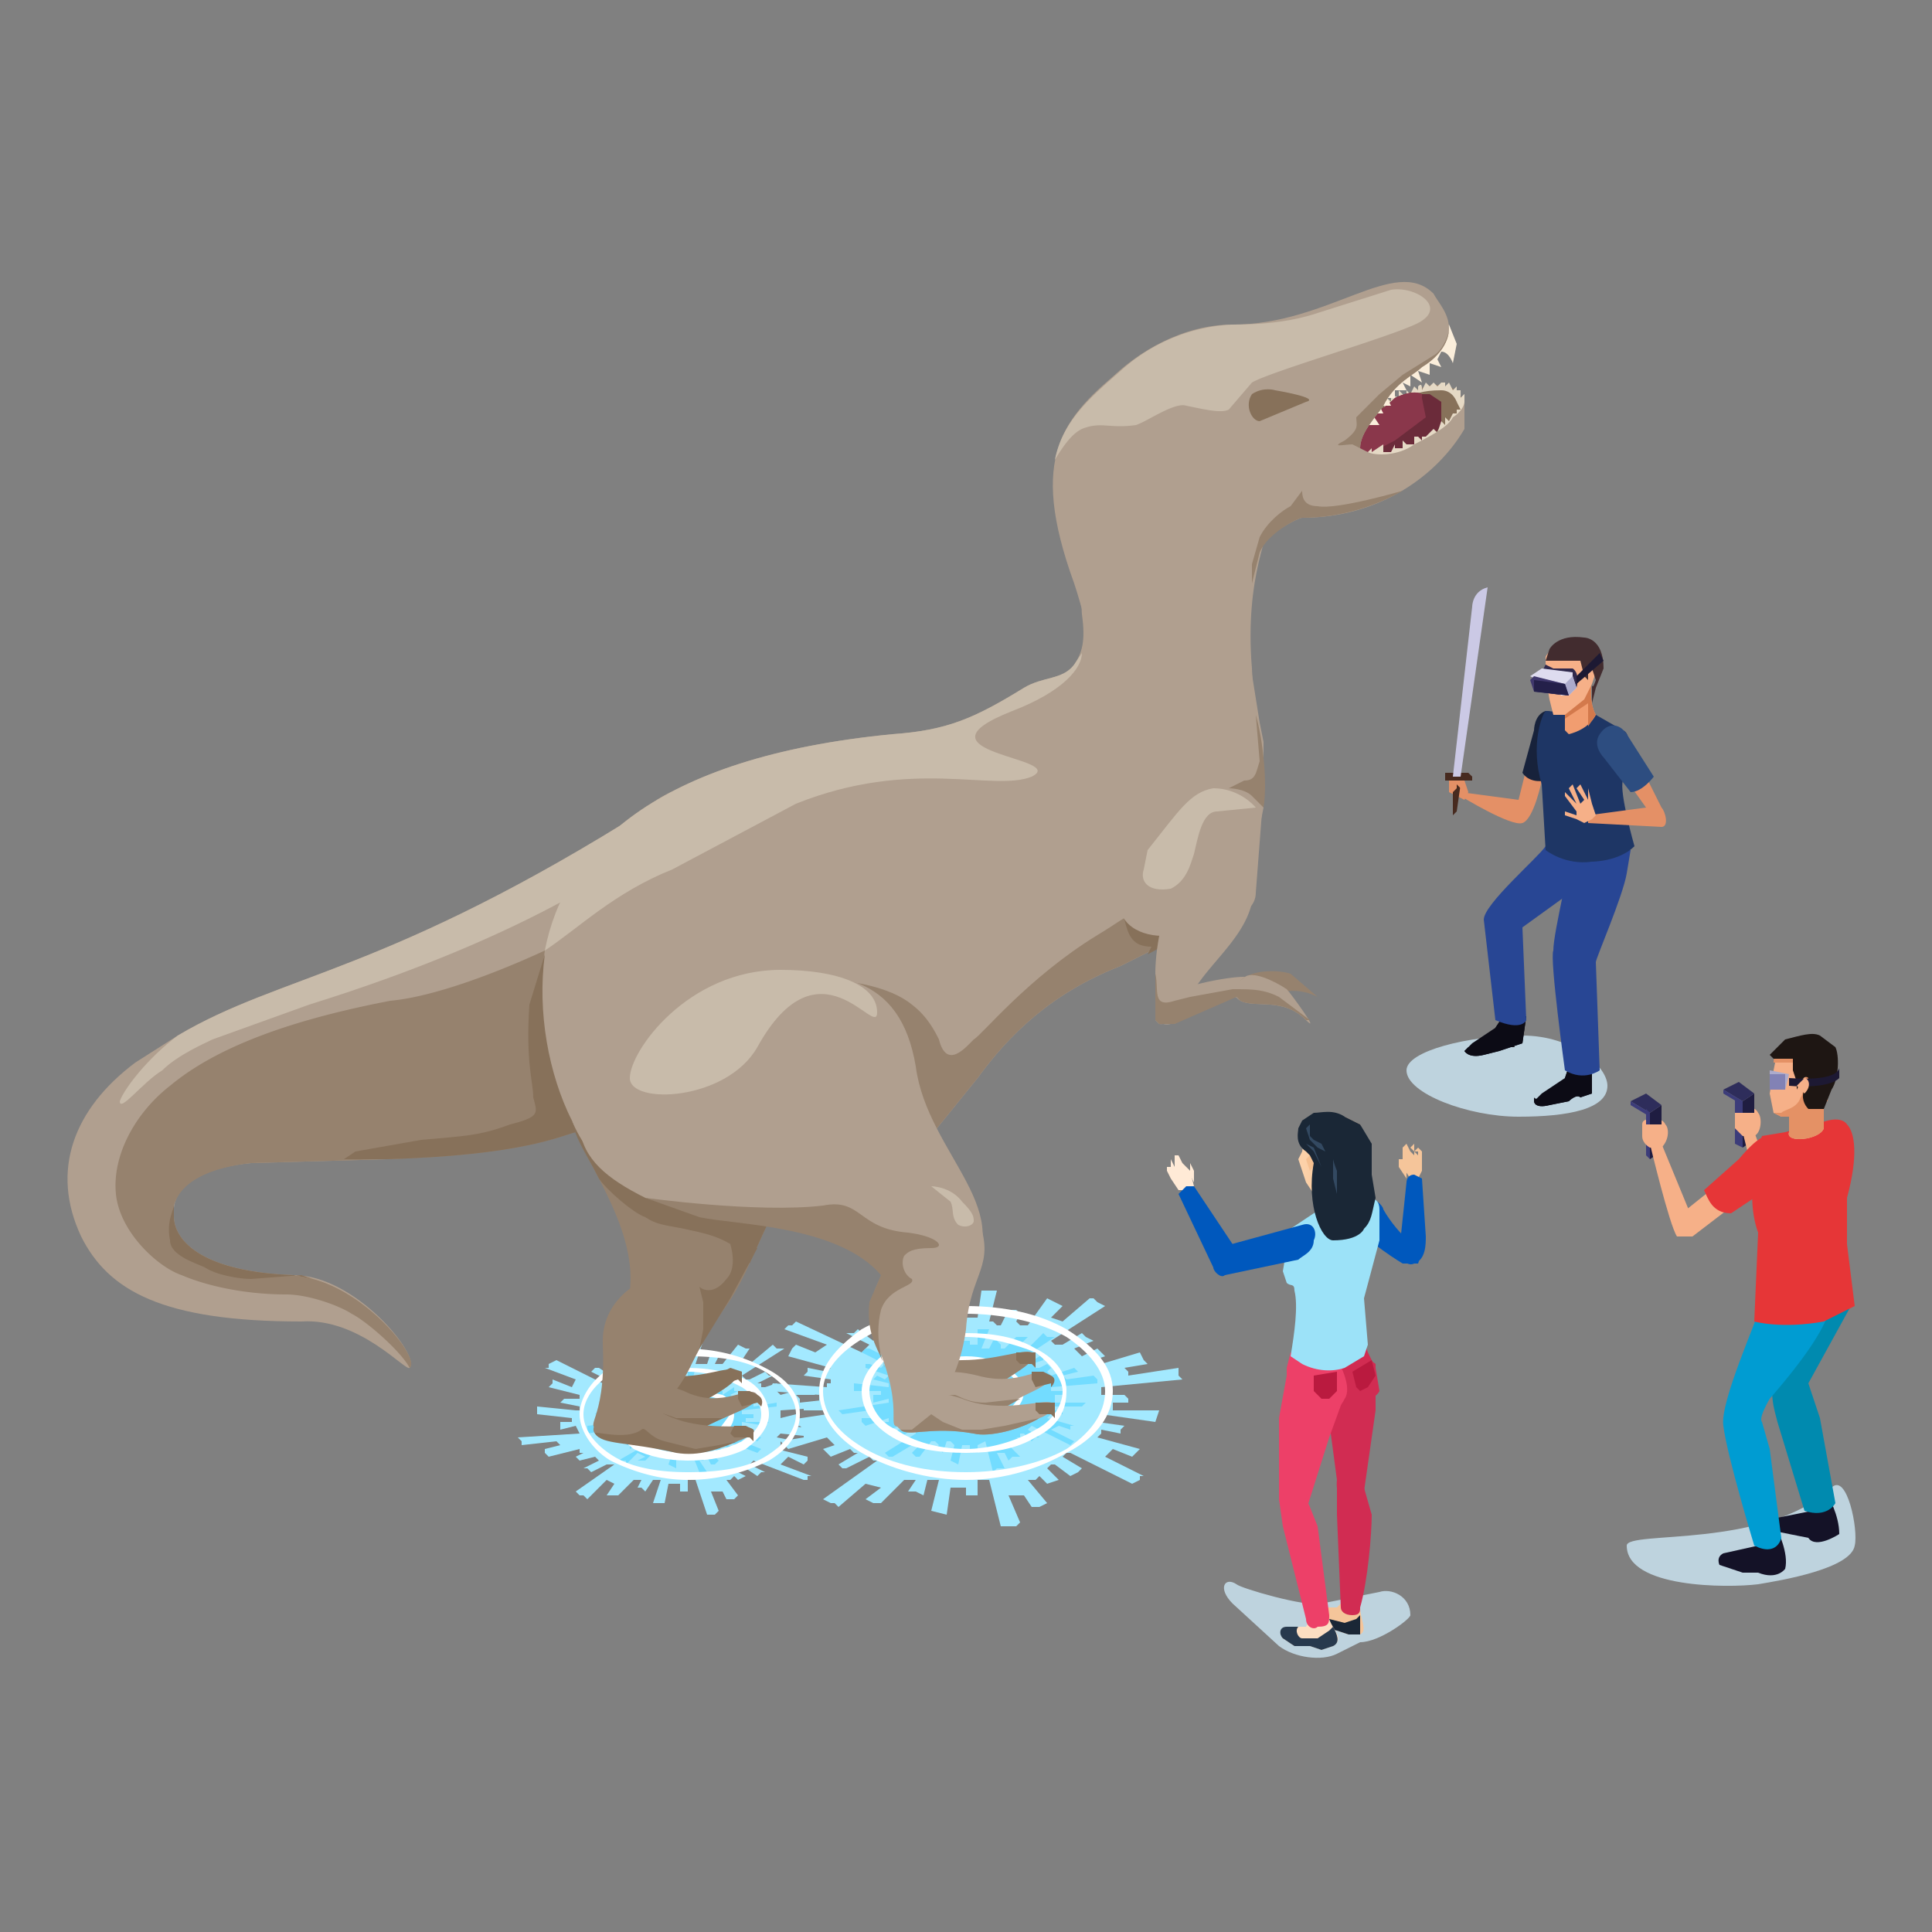 <svg version="1.1" id="Layer_1" xmlns="http://www.w3.org/2000/svg" x="0" y="0" viewBox="0 0 500 500" xml:space="preserve"><rect x="0" y="0" width="500" height="500" fill="#808080" stroke="none"/><style>.st0{fill:#bed3de}.st1{fill:#a3e9ff}.st2{fill:#73dcff}.st3{fill:#fff}.st4{fill:#87715a}.st5{fill:#96826e}.st6{fill:#e5d9c5}.st10{fill:#b09f8f}.st11{fill:#c8bbaa}.st12{fill:#f5c59a}.st13{fill:#0058bd}.st14{fill:#1a2736}.st15{fill:#d12c52}.st18{fill:#ed4068}.st20{fill:#ba1a3f}.st21{fill:#ffead6}.st26{fill:#334961}.st27{fill:#e49066}.st29{fill:#1f181a}.st30{fill:#0c0b15}.st31{fill:#284694}.st35{fill:#f6b088}.st38{fill:#30294c}.st39{fill:#dedcef}.st40{fill:#acabcc}.st43{fill:#1d1933}.st44{fill:#472a1f}.st46{fill:#1f1d41}.st47{fill:#3c3c7a}.st48{fill:#2e2d5b}.st49{fill:#141227}.st52{fill:#e63637}.st53{fill:#e49165}</style><path class="st0" d="M416 281c0 6-10 8-23 8s-29-6-29-12c0-5 16-9 30-9 13 0 22 8 22 13zM421 400c0 11 26 11 34 10 6-1 24-4 25-10 1-4-2-19-6-15-17 16-53 11-53 15z"/><g id="dinosaur"><path class="st1" d="M292 355l-1-1 6-1-1-1-1-2-10 3-1-1h-1l3-1-2-2-4 2-1-1-1-1 5-2-2-1-1-1-5 3h-2l-1-1 14-9-2-1-1-1h-1l-7 6-3-1 3-3-2-1-2-1-5 7h-2l-1-1 1-2-1-1h-2l-2 4h-1l-1-1h-1l2-8h-4l-1 7h-3v-2h-4l1 3h-4l-3-11h-5l3 7-2 1h-1l-3-4-2 1h-2l5 6-1 1h-2l-1-1-3 1 3 3h-2l-1 1-4-3-1 1h-2l6 3-1 1-1 1-17-8-1 1h-1l-1 1 11 4-3 2-5-2-1 1-1 2 11 3-1 1-5-1v1l-1 1 7 1v1h-1v1l-14-1-1 2 13 1v2h-4v2h6v1l-20 3v2h1l12-2 1 1v2l-6 1 1 1 1 1 10-3 1 1 1 1-3 1 2 2 5-2 1 1h1l-5 3 1 1h1l6-3 1 1h1l-14 10 2 1h1l1 1 7-6 4 1-4 3 2 1h2l6-6h3l-2 3h2l2 1 1-4h3l-2 8 4 1 1-7h4v2h3v-4h3l3 12h4l1-1-3-7h4l2 3h2l2-1-5-6h2l1-1 2 2 3-1-3-3 1-1h1l4 3 2-1 1-1-5-3 1-1h1l16 8 2-1v-1h1l-10-5 2-2 5 2 1-1 1-1-11-3 1-1v-1l5 1v-1l1-1-7-1h1v-1-1l14 2 1-3h-12v-2h4v-1l-1-1h-6v-2l21-2-1-1v-2l-13 2v-1z"/><path class="st2" d="M276 357l-1-1 4-1-1-1-6 2-1-1 1-1-1-1-2 1h-1l-1-1 3-1v-1h-1l-3 2-1-1h-1l9-6h-2l-1-1-4 4-2-1 2-2h-3l-3 3h-1v-1l-1-1h-1l-1 2h-1-1l2-5h-3v4h-2v-1h-2v2h-2l-2-7h-3l2 5h-2l-2-2h-1l-1 1 3 3h-1l-1 1-1-1-2 1 2 1-1 1-3-2h-1v1l3 2h-1v1l-10-5h-1l-1 1 6 3-1 1-3-1h-1v1l6 2-1 1-2-1-1 1 4 1v1l-9-1v2h7v1h-2v2l4-1v1l-13 2 1 1 7-1 1 1v1h-3v1l1 1 6-2v1h1-2l1 2 3-1h1l-3 2h1l1 1 3-2h1v1l-8 5 1 1h1l5-3h2l-2 2 1 1h1l3-4h1l1 1-1 1h1l1 1 1-3h1l1 1-1 4 2 1 1-5h2v2h2v-2l2-1 2 8 1-1h2l-2-4h2l1 2 1-1h2l-3-3 1-1 1 1 2-1-2-1h1v-1h1l2 2 1-1h1l-3-2 1-1 10 5 1-1-6-3 2-1 3 1v-1h1l-7-2 1-1h3v-1h-3v-1h8l1-1h-8v-2h3v-1h-4v-1l12-1v-1l-1-1-7 1z"/><path class="st1" d="M207 362l-1-1h5l-1-1-1-1-7 2-1-1 1-1-1-1-3 1h-1v-1h-1l4-2h-1l-1-1-4 2h-1l-1-1 11-7h-2l-1-1-6 5-2-1 2-3h-1l-2-1-4 5h-1-1l1-2h-1l-1-1-1 3h-2-1l2-6h-3l-1 5h-2v-2h-2-1v3h-2l-3-9h-2l-1 1 2 5h-2l-2-2h-3l3 5h-1l-1 1-1-1h-2l2 2-1 1h-1l-3-2h-1l-1 1 4 2v1h-1l-12-6-2 1v1h-1l8 3-1 2-5-2v1l-1 1 8 2v1h-4l-1 1 5 1v1h-1l-10-1v2l9 1v1h-3v2l4-1 1 2-16 1 1 1v1l9-1 1 1-4 1v1l1 1 8-2v1h1l-2 1 1 1 4-1 1 1-4 2h1l1 1 4-2h2l-10 7 1 1h1l1 1 5-5 2 1-2 3h3l4-4h2l-1 2h1l1 1 2-3h2l-2 6h3l1-5h3v2h2v-3h2l3 9h2l1-1-2-5h3l1 2h2l1-1-3-4h1l1-1 1 1 2-1-2-1v-1h2l3 2 1-1h1l-4-2 1-1 13 5h1v-1h1l-8-3 2-2 4 2 1-1v-1l-8-2 1-1v-1l3 1 1-1-5-1 1-1 10 1 1-2-9-1v-1h3l-1-1v-1l-4 1v-2l15-1-1-1v-1l-9 1v-1z"/><path class="st2" d="M195 364v-1h2v-2l-5 2v-1h-1 1l-1-1-1 1-1-1 2-1h-1v-1l-3 2v-1h-1l6-4v-1h-1l-3 3-2-1 2-1h-1l-1-1-2 3h-1-1l1-1h-1l-1-1v2h-1-1l1-4h-2v3h-2v-1h-1v2h-1l-2-5h-2l1 3h-1l-1-1h-2l2 3h-2-1l1 1v1h-1l-2-1h-1l2 2-8-3h-1v1l5 1-1 1-3-1v1h-1l5 2v1l-2-1-1 1h3v1h-6l-1 1h6v1h-2v1h3l-9 1v2l6-1v1h-2v1l5-1 1 1h-1v1l2-1 1 1-2 1h1v1l3-2 1 1-7 4h2v1l3-3 2 1-2 1h2l2-2h2l-1 1h2v-1h2l-1 3 2 1v-4l1 1v1h1l1-1v-1h1l2 5h2l-2-3h1l1-1 1 2h1l1-1-2-2 1-1 1 1h1l-1-2h1l2 1h1l-3-2h1l8 3 1-1-5-2 1-1 3 1 1-1-5-1v-1l2 1v-1h1l-3-1v-1l6 1 1-1h-6v-1h2v-1h-3v-1l9-1v-1l-6 1z"/><path class="st3" d="M250 383c-10 0-20-3-27-7s-11-10-11-16 4-11 11-16c7-4 17-6 27-6s19 2 26 6c8 5 12 10 12 16s-4 12-12 16c-7 4-16 7-26 7zm0-43c-10 0-19 2-26 6s-11 9-11 14c0 6 4 11 11 15s16 6 26 6c9 0 19-2 26-6 6-4 10-9 10-15 0-5-4-10-10-14-7-4-17-6-26-6z"/><path class="st3" d="M250 376c-7 0-14-1-19-4s-8-7-8-12c0-4 3-8 8-11s12-4 19-4 13 1 18 4c6 3 8 7 8 11 0 5-2 9-8 12-5 3-11 4-18 4zm0-30c-7 0-14 2-18 4-5 3-7 7-7 10s2 8 7 10c4 3 11 5 18 5 6 0 13-2 18-5 4-2 7-6 7-10 0-3-3-7-7-10-5-2-12-4-18-4z"/><path class="st3" d="M250 370c-4 0-8-1-11-3s-5-4-5-7c0-2 2-5 5-6 3-2 7-3 11-3s8 1 10 3c3 1 5 4 5 6 0 3-2 5-5 7-2 2-6 3-10 3zm0-17l-10 2c-3 1-4 3-4 5s1 4 4 6l10 2 10-2c2-2 4-4 4-6s-2-4-4-5l-10-2z"/><g><path class="st3" d="M178 383c-7 0-14-2-20-5-5-3-8-8-8-12s3-9 8-12a43 43 0 0140 0c6 3 9 7 9 12s-3 9-8 12c-6 3-13 5-21 5zm0-32c-7 0-14 1-19 4s-8 7-8 11 3 8 8 11 12 4 19 4c8 0 15-1 20-4s8-7 8-11-3-8-8-11-12-4-20-4z"/><path class="st3" d="M178 378c-5 0-10-1-14-3-4-3-6-6-6-9s2-7 6-9 9-3 14-3 11 1 15 3 6 6 6 9-2 6-6 9c-4 2-9 3-15 3zm0-23c-5 0-9 2-13 4-3 2-5 4-5 7s2 5 5 7c4 2 8 3 13 3 6 0 10-1 14-3 3-2 5-4 5-7s-2-5-5-7c-4-2-8-4-14-4z"/><path class="st3" d="M178 373l-8-2c-2-1-3-3-3-5s1-4 3-5c2-2 5-2 8-2l9 2c2 1 3 3 3 5s-1 4-3 5l-9 2zm0-13l-7 2c-2 1-3 2-3 4s1 3 3 4l7 1 8-1 3-4-3-4-8-2z"/></g><g><path class="st4" d="M348 108l21-8c3-1 6 0 8 1 2 2 2 5 1 7-1 3-4 5-8 8s-16 9-19 6c-4-3-4-14-3-14z"/><path class="st5" d="M348 109l21-8c3-1 6 0 8 2l2 4-2-6c-2-1-5-2-8-1l-21 8v1z"/><path class="st6" d="M360 104v-2l2 1v-2l2 2v-2l1 1 1-2 1 1v-1c1-1 1 0 1 1l1-2 1 1 1-1 1 1 1-1h1v1l1-1 1 2 1-1v1h1v2l1-1v1l-2 1s-1-3-4-3c-5 0-7 1-9 2l-6 3 1-3 1 1z"/><path d="M373 109c0 2-2 4-7 7-5 2-9 4-13 4-1 0-2 0-3-2s-2-5-1-7c1-3 6-2 12-8 2-1 5-2 7-1h2l3 2v5z" fill="#6b2b3a"/><path d="M369 108l-8 6c-4 2-7 4-11 4-1-2-2-5-1-7 1-3 6-2 12-8 2-1 5-2 7-1v1l1 5z" fill="#8a374b"/><path class="st6" d="M353 118l2-2v1l3-2v2h2l1-2v1h2v-2l1 1h2v-2h1l1 1v-1h1l2-2 1 1 1-3 1 1v-2l1 1 1-2h1v-1h1l-1-2 2-2v4l-7 8-12 5-7-1z"/><path d="M375 84l2 5-1 5s-1-3-3-3l-1 2 1 2-3-1v3l-3-1 1 3-3-2v3l-2-1 1 2h-3v2h-2l1 2h-3l1 2h-3l2 3h-3l-1-4 22-22z" fill="#fbeedb"/><path class="st10" d="M379 111c-7 12-22 23-42 23-1 0-9 4-11 8-10 23-32-3-46-21-9-10 14-37 39-37s42-18 52-8c1 2 4 5 4 9 0 3-2 7-7 10-2 2-7 4-10 10-2 3-6 7-6 11l2 1c2 1 8 1 12-2 6-3 9-5 10-7 3-2 3-4 3-4v7z"/><path class="st10" d="M329 133c0 4-7 16-5 40 2 30-14 46-24 46-12 0-13-41-22-68-12-33-3-43 13-56 9-8 38 9 38 38z"/><path class="st5" d="M211 297c-17 18-18 51-38 48-5-1-11-5-10-11 2-17-13-35-15-44-4-15 3-36 11-44 16-17 41-17 58-1 18 17 10 35-6 52z"/><path class="st10" d="M171 256c-7 19-16 35-21 36-2 1-9 6-50 8l-35 1c-11 1-21 5-20 14 0 4 4 14 31 15 16 0 33 21 30 24-1 1-13-13-28-12-36 0-50-8-57-22-8-17-2-33 14-45l11-7c27-16 54-16 122-59l2-2c22-14 14 20 1 49z"/><path class="st4" d="M189 258c-20 2-39 11-42 29l1 3c1 5 4 9 7 15 2 3 9 9 12 10 3 2 5 2 10 3 4 1 13 2 17 9 4-9 10-23 17-30 10-10 16-21 16-32-8-9-21-10-38-7z"/><path class="st10" d="M327 209c-2 11-7 23-19 32l-18 9c-18 7-29 18-37 29l-17 21c-6 4-13 8-19 10-29 11-60 2-69-20-6-12-9-29-7-44 5-26 28-50 90-56 14-1 21-4 34-12 5-3 10-2 13-6 2-3 3-6 2-13-2-20 42-12 42 3l4 25 1 5v17z"/><path class="st5" d="M308 241l-18 9c-18 7-29 18-37 29l-17 21c-6 4-13 8-19 10l2-56s11 1 17 6c4 3 6 7 7 9 2 8 7 2 9 0 2-1 14-16 32-27 10-6 8-7 17-3l7 2z"/><path class="st4" d="M291 238c1 4 2 7 7 7l-1 2 11-6-7-2c-8-3-4-5-10-1z"/><path class="st10" d="M327 205l-2 26c0 7-12 9-22 11-6 1-14-2-13-9 1-4 4-9 7-13 8-10 20-19 26-19 3 0 4 1 4 4zM249 332c-4 5-9 7-15 3l-5-5c-11-13-39-13-48-16l-14-4c-10-5-16-10-17-18-3-24 19-35 43-38 23-4 40-2 44 22 3 23 28 38 12 56z"/><path class="st5" d="M267 350c3 2-6 6-14 12s-14 5-16 2 3-12 12-12 16-3 18-2z"/><path class="st10" d="M227 348c8 19 1 22 7 21s14-10 16-25c1-15 8-16 3-29-1-6-36 12-26 33z"/><path class="st10" d="M271 356c2 3-6 4-14 10s-18 1-20-2c-2-2 0-12 16-8 11 3 16-3 18 0z"/><path class="st5" d="M257 366l7-4-9 1c-5 0-7-2-8-2-6 0-6 6-3 7l8 1 5-3z"/><path class="st10" d="M269 367c-5 3-13 5-17 4-11-2-17 1-19-1l-1-1c-2-2 3-12 17-7 10 4 21 0 23 1 1 1 0 3-3 4z"/><path class="st4" d="M190 355c3 2-5 6-14 11s-14 4-16 1c-2-4 4-12 13-11s16-3 17-1z"/><path class="st5" d="M156 348c1 21-6 21 0 22s17-4 23-17c7-14 8-12 14-24 2-5-38-4-37 19z"/><path class="st5" d="M196 361c1 3-8 5-17 10-8 5-17-1-19-4-2-4 1-13 17-7 10 5 17-2 19 1z"/><path class="st4" d="M187 367h-12c-3-1-7-3-10-1-2 0-2 4 1 6l6 1 7-2 8-4z"/><path class="st5" d="M187 374c-4 2-10 2-13 1-12-4-18-1-20-4-1-1 0-3 1-4 2-3 8-6 17-1 10 5 21 2 23 4 1 1-3 3-8 4z"/><path class="st10" d="M308 258v2l-4 5h-1a4 4 0 01-2 0 3 3 0 01-1 0l-1-1v-12c0-7 2-16 4-19 3-6 21-11 21-7 3 14-11 22-16 32z"/><path class="st10" d="M301 259c-1 3-2 6 1 6 5-1 10-5 18-7 5-1 4-4 3-5s-20 2-22 6z"/><path class="st5" d="M322 253c-3 2-2 4 1 5 5 1 10-4 18 0l-7-6c-3-1-9-1-12 1z"/><path class="st10" d="M322 253c-3 2-4 4-1 6 4 2 11-1 17 5 4 4-4-7-5-8-3-2-9-5-11-3z"/><path class="st5" d="M106 354c-2-4-11-12-15-14-3-2-11-5-17-5-10 0-20-2-27-5-6-2-16-11-17-21s5-21 14-28c12-10 31-17 57-22 11-1 27-7 40-13a79 79 0 008 47c-4 1-14 6-49 7l-35 1c-9 1-18 4-20 11v3c0 4 4 14 31 15l5 1c15 4 28 21 25 23z"/><path class="st11" d="M170 218c-5 3-29 23-90 42l-25 9c-2 1-9 4-13 8-5 3-11 11-11 8 1-3 7-11 15-17 27-16 54-16 122-59 2 4 4 8 2 9z"/><path class="st11" d="M262 184c-28 11 15 12 5 17-10 4-31-5-61 7l-32 17c-15 6-24 15-33 21 5-26 28-50 90-56 14-1 21-4 34-12 5-3 10-2 13-6l2-3c0 4-5 10-18 15zM227 262c0 7-15-20-31 9-8 14-33 15-33 8s15-28 39-28c15 0 25 4 25 11z"/><path class="st5" d="M241 323c-5 0-6 1-7 2-1 2 0 5 2 6 1 2-6 2-8 8-2 8 1 15 1 15-1-4-5-8-4-17l3-7c-11-13-38-13-47-15l-14-5s29 4 46 2c10-2 9 6 22 7 8 1 10 4 6 4z"/><path class="st4" d="M148 290c-6-12-9-28-7-43l-4 13c-1 15 1 20 1 24 1 4 2 5-6 7-8 3-12 3-23 4l-17 3-3 2h11c35-1 45-6 49-7l-1-3z"/><path class="st11" d="M325 209l-10 1c-4 0-5 7-6 11-1 3-2 7-6 9-6 1-8-2-7-5l1-5c8-10 11-15 17-16 7 0 11 5 11 5z"/><path class="st5" d="M338 264c-6-6-13-3-17-5l-1-1-16 7h-2-1a5 5 0 01-1 0l-1-1v-12c1 4-1 9 5 7l4-1 11-2c5 0 8 0 12 2l8 6h-1z"/><path class="st11" d="M241 307s5 0 8 4c3 3 3 4 3 5s-2 2-4 1c-2-2-1-4-2-6l-5-4z"/><path class="st4" d="M196 323l-7-1s2 6-1 9c-3 4-6 3-7 2l1 4v7l-1 5 8-13 7-13zM187 355l-1 1 2 2 3-1 1 1v-3l-3-1-2 1zM191 360v2l1 2 4-1 1 1s1-2-1-3l-2-1h-3zM263 350v2l1 1h3l1 1v-4h-5zM267 355v2l1 2 4-1v1s2-2 0-3l-2-1h-3zM268 363v2l1 1h3l1 1v-4h-5zM190 369l-1 2 1 1h4l1 1v-3l-2-1h-3zM81 331l-3-1-13 1c-3 0-9-1-12-3-2-1-9-3-9-7-1-5 1-8 1-9v3c0 4 4 14 31 15l5 1z"/><path class="st11" d="M360 75l-19 6c-6 2-13 3-22 3a46 46 0 00-29 12c-8 7-15 13-17 23 3-5 5-7 7-8 5-2 7 0 14-1 3-1 10-6 13-5 5 1 9 2 11 1l6-7c5-3 40-13 44-16 6-4-2-9-8-8z"/><path class="st4" d="M330 101s-3-1-6 1c-2 3 0 7 2 7l12-5c4-1-8-3-8-3z"/><path class="st5" d="M341 131c-4 0-4-3-4-4l-3 4c-2 1-6 4-8 8l-2 7v5l2-8c2-5 10-9 11-9 10 0 19-3 26-7 0 0-17 5-22 4zM375 85c0 3-2 7-7 10-2 2-7 4-10 10-2 3-6 7-6 11l2 1-4-2c-2 0-6 1-2-1 4-3 3-4 3-6l6-6 6-5 8-5c2-1 4-5 4-7zM327 209l-3-3c-2-2-6-2-6-2l4-2c3 0 3-2 4-5l-1-12c2 7 3 18 2 24z"/><path class="st4" d="M191 373c-5 2-10 4-16 3-13-3-19-2-21-5-1-1 8 2 12-1 1-1 2 2 6 3l8 2 6-1 5-1z"/><path class="st5" d="M269 367c-5 3-13 5-17 4-11-2-17 1-19-1h3l5-4 3 2 5 2h5l6-1 9-2z"/></g></g><path class="st0" d="M365 418c0 1-8 7-13 7l-6 3c-4 2-11 1-15-2l-12-11c-4-4-2-7 1-5 1 1 18 6 22 5l15-3c3-1 8 1 8 6z"/><g id="woman_back_2_9_"><path class="st12" d="M367 305l1-2v-3-2l-1-1-1 1h1v1l-1-1v-2l-1 1 1 1v1l-1-1-1-2-1 1 1 1 1 2-1-2-1-1v5l2 3h2z"/><path class="st12" d="M364 303l-1-2v-1h-1v2l2 3v-2z"/><path class="st13" d="M367 327h-4s-10-6-12-10c-1-2-2-6 1-7s6 2 6 3c4 7 10 11 10 11l-1 3z"/><path class="st13" d="M366 304l2 1 1 15c0 2 0 6-3 7-2 1-4-2-4-2l2-19s0-2 2-2z"/><path class="st12" d="M352 423h-3l-3-1-4-2-3-2c0-2 2-2 3-2h4l1-1c3-2 5 0 5 1 0 3 2 6 0 7z"/><path class="st14" d="M341 415l2 1c-1 1 0 3 1 3l4 1 3-1 1-1v5h-3l-3-1-5-1-2-3c-1-1 0-3 2-3z"/><path class="st15" d="M346 383s-1 7 5 6c2-1 2-3 2-3l3-21v-12s-2-2-7-2l-7 2 4 30z"/><path class="st15" d="M352 416c0 1 0 2-2 2s-3-1-3-2l-1-24v-8s0-3 4-2l3 3 2 7c0 5-1 17-3 24z"/><g><path d="M345 426l-3 1-3-1h-4l-3-2c-1-1 0-3 1-3h5l1-2c2-2 4-1 5 0 1 3 4 5 1 7z" fill="#fcdec2"/><path d="M333 421h3c-1 1 0 3 1 3h4l3-2 1-1c1 2 2 4 0 5l-3 1-3-1h-4l-3-2c-1-1-1-3 1-3z" fill="#27394d"/></g><g><path class="st18" d="M331 388s1 3 4 4c1 1 3 1 3-1l6-19 4-11s-2-5-10-7c-3-1-5 2-5 2l-2 11v21z"/><path class="st18" d="M344 418c0 2 0 3-3 3-1 1-3 0-3-2l-6-24-1-7s0-2 4-2c3 1 4 4 4 4l2 5 3 23z"/></g><g><path class="st15" d="M353 347l1 3 2 4 1 6c-1 2-5 4-10 2 0 0 0-9-3-14l9-1z"/><path class="st18" d="M333 354l1-4 10-2c3 5 6 11 4 14-1 2-2 3-5 3s-5-2-9-6l-1-1v-4z"/><path d="M334 351l3 2c4 2 8 2 11 1l5-3 1-3-1-12 4-15v-8c0-2-1-3-3-3l-11 2-9 6-1 5-1 6 1 3c1 1 2 0 2 2 1 4 0 11-1 17z" fill="#9ce2f8"/><path class="st20" d="M352 360l2-1 2-3-1-4-5 3 1 4 1 1zM342 362h2l2-2v-5l-6 1v4l2 2z"/></g><g><path class="st21" d="M307 308h-2l-2-3-1-2v-1h1v-1-1l1 2v-3h1v0l1 2 2 2 1 4-2 1z"/><path class="st21" d="M308 304v-2-1c0-1 0-1 0 0l1 2v3l-1-2z"/><path class="st13" d="M314 327c-1-2 1-4 1-4l22-6c3-1 4 2 3 4 0 3-3 4-4 5l-19 4-3-3z"/><path class="st13" d="M307 307h2l10 15s2 5-2 8c-1 1-3-1-3-2l-9-19 2-2z"/></g><g><linearGradient id="SVGID_1_" gradientUnits="userSpaceOnUse" x1="325" y1="314.7" x2="325" y2="304.4" gradientTransform="matrix(-1 0 0 1 671 0)"><stop offset=".1" stop-color="#fcd1a9"/><stop offset=".1" stop-color="#facba1"/><stop offset=".4" stop-color="#f4bb8c"/><stop offset=".5" stop-color="#f2b585"/></linearGradient><path d="M349 304v8l-1 2h-5l-1-2v-8h7z" fill="url(#SVGID_1_)"/><linearGradient id="SVGID_2_" gradientUnits="userSpaceOnUse" x1="325.5" y1="300" x2="334.1" y2="300" gradientTransform="matrix(-1 0 0 1 671 0)"><stop offset="0" stop-color="#f2b98c"/><stop offset=".4" stop-color="#f7c69b"/><stop offset=".9" stop-color="#fcd1a9"/></linearGradient><path d="M337 298l1-7c2-1 7 5 7 7v4l-2 2-1 4v1h-2l-2-3-2-6 1-2z" fill="url(#SVGID_2_)"/><path d="M340 301v1l-1 1-1-3 1-1 1 2z" fill="#f5c091"/><linearGradient id="SVGID_3_" gradientUnits="userSpaceOnUse" x1="336.9" y1="303.7" x2="336.9" y2="281.7" gradientTransform="scale(-1 1) rotate(5 -70 -7157)"><stop offset="0" stop-color="#f2b98c"/><stop offset=".5" stop-color="#f6c398"/><stop offset=".9" stop-color="#fcd1a9"/></linearGradient><path d="M338 291l2-2h8l4 2 2 5v3l-1 4-2 3-2 2s-1 2-3 2l-4-2v-9l-2-2c-2-3-3-5-2-6z" fill="url(#SVGID_3_)"/><path class="st14" d="M337 290l3-2c2 0 5-1 8 1l4 2 3 5v8l1 6c-1 4-1 6-3 8 0 0-1 3-8 3-3 0-7-9-5-20l-1-2-1-1c-3-2-2-5-2-6l1-2z"/><path class="st26" d="M338 290v1l-1 3 1 2 2 1 2 5 1 10 1 3 1 1-1-1-1-3-1-10-2-4-2-2-1-2 1-3v-1z"/><path class="st26" d="M339 291v3l1 1 2 1 1 2 1 5 1 10 2 2 2 1-2-1-2-2-1-10-1-5-2-1-2-2-1-3 1-1z"/><path class="st26" d="M345 300a18 18 0 001 3v6l3 5 2 1h0l-2-1-3-5-1-4v-2-3z"/></g></g><path class="st27" d="M395 199l-2 8-15-2v1s13 8 16 7 5-11 5-11l-4-3z"/><path d="M394 200l3-11s0-4 3-5c4 0 6 5 6 6l-6 12s-4 1-6-2z" fill="#17223b"/><path class="st29" d="M391 271h-1l1-2 1 2z"/><path class="st30" d="M391 271l3-1 1-7h-6l-2 3-6 4-2 2s1 2 5 1l4-1 3-1z"/><path class="st30" d="M391 271l-3 1-4 1c-4 1-5-1-5-1l1-1c1 2 13-3 11-4l-4-1 2-3h6l-1 7-3 1z"/><path class="st31" d="M412 227l-18 13 1 24s-1 3-8 0l-3-26c0-4 14-16 16-19 4-4 12 8 12 8z"/><path class="st29" d="M405 284l-1-1 1-1 1 1z"/><path class="st30" d="M409 284l3-1v-7h-6l-1 3-6 4-2 2s0 2 4 1l5-1s2-2 3-1z"/><path class="st30" d="M409 284c-1-1-3 1-3 1l-5 1c-4 1-4-1-4-1v-1c1 2 13-4 11-4l-3-1 1-3h6v7l-3 1z"/><path class="st31" d="M414 277s-4 3-9 0c0 0-4-29-3-31 0-5 5-24 4-25l-3-6c0-2 19 5 19 5l-1 6c-1 6-8 22-8 23l1 28z"/><path d="M420 189l-7-4-13-1c-1 1-4 9-1 19l1 17s5 4 12 3c0 0 7 0 11-4 0 0-4-14-3-17s3-12 0-13z" fill="#1e3665"/><path class="st27" d="M424 197l6 12c1 1 2 5 0 5l-19-1v-2l15-2-5-7 3-5z"/><g><path d="M405 184v5l1 1s5-1 7-5c0 0-2-3-1-9h-1l-6 8z" fill="#f19d70"/><path d="M413 185l-2 3v-6l-6 4v-2l6-8h1c-1 6 1 9 1 9z" fill="#d3794c"/><path class="st35" d="M400 170v5l1 6 1 4h3l5-4 2-4s0 1 0 0l1-3-1-1-1 1-1-5c-2-2-8-3-10 1z"/><path d="M411 174v2l-1-1-1-4h-9l1-3s2-4 9-3c0 0 5 0 5 8l-2 5-1 4v-5s0 2 1-1l-1-3-1 1z" fill="#422c2f"/></g><g><path d="M422 205l-7-9s-3-3-1-6 5-3 7 0l7 11s-3 4-6 4z" fill="#2d4d80"/></g><g><path class="st38" d="M399 174l1-2 2 1h5s2 1 1 5l-9-4z"/><path class="st38" d="M406 176l-9-1v3l1 1 7 1h1v-4z"/><path class="st39" d="M407 174l-8-1-3 2 2 1h1l1 1 4 3h2l2-2-1-3v-1z"/><path class="st40" d="M405 180h1l2-2-1-3-2 2v3z"/><path d="M396 176l1 3 9 1-1-3-8-2-1 1z" fill="#40386d"/><path d="M397 176v3l9 1-1-3-8-1z" fill="#24204a"/><path class="st39" d="M408 177v-2z"/></g><path class="st43" d="M414 169l-6 6v2l7-6-1-2z"/><path class="st35" d="M410 213l2-1 1-1-1-3-1-4v3s0 1 0 0l-2-4-1 1 2 3-1 1-2-5-1 1 2 4-3-3v1l3 4v1l-3-1v1l3 1 2 1z"/><path class="st27" d="M380 205l-1-3c0-1 0 0 0 0l-2-1h-2v4l4 2 1-2z"/><path class="st44" d="M378 203l-1 7h-1v-7h2z"/><path class="st27" d="M376 201s0-1 0 0h2v1h1l-1 2-1-1v1l-1 1v-4z"/><g><path class="st44" d="M381 201v1h-7v-2z"/><path class="st44" d="M380 200l1 1h-6l-1-1z"/><path d="M378 201h-2l5-44s0-4 4-5l-7 49z" fill="#cbc9e5"/></g><path class="st44" d="M376 210v1l1-1v-1l-1 1z"/><g><path class="st46" d="M454 291v4l-3 2v-6z"/><path class="st47" d="M451 291v6l-2-1v-5z"/><path class="st35" d="M453 301l-2-8h3l3 8h-4z"/><path class="st35" d="M451 294l-2-2v-4l3-1s2-1 3 1c1 1 1 5-1 6h-3z"/><path class="st46" d="M451 288v-3l3-2v5z"/><path class="st48" d="M451 285l3-2-4-3-4 2z"/><path class="st47" d="M451 286v-1l-5-3v1z"/><path class="st47" d="M449 288v-4l2 1v3z"/><g><path class="st46" d="M430 294v4l-3 2v-6z"/><path class="st47" d="M427 294v6l-1-1v-5z"/></g><g><path class="st35" d="M427 296s5 21 7 24l3-7-7-17h-3z"/><path class="st35" d="M434 315l15-12 6 4-17 13h-4v-5z"/><path class="st49" d="M473 387s3 5 3 10c0 0-6 4-8 1l-10-2 1-3 10-2 4-4z"/><path class="st49" d="M460 396s3 6 2 10c0 0-2 3-7 1h-4l-6-2s-1-2 1-3l9-2 5-4z"/><path d="M479 338l-11 20 3 9 4 22s-2 4-8 2l-7-23c-1-4-2-6-1-16 1-8 6-21 6-21l14 7z" fill="#008aaf"/><path d="M473 336s5 3-15 26c0 0-3 5-2 6l2 7 3 23s-1 5-7 2c0 0-7-23-8-31-1-6 9-28 10-32l17-1z" fill="#009cd2"/><path class="st52" d="M462 293l-6 1s-5 14-1 25l-1 23s7 2 18 0l8-4-2-16v-12c3-11 2-17 0-19 0 0-1-2-5-1l-11 3z"/><path class="st35" d="M460 272l-1 5-1 6 1 5 2 1h2v4c-1 3 8 2 9-1v-6l3-8c0-2 0-7-5-9-3-1-6 0-10 3z"/><path class="st53" d="M472 286v-1h1v-1-1l1-2-6-3c-1-1-1 5-2 6-1 3-4 3-5 4h-2l2 1h2v4c-1 3 8 2 9-1v-6zM475 273c-1-2-2-3-5-4s-5 0-9 3c0 0-2 0-2 3h6l10-2z"/><path d="M465 282l1-2s1-2 2-1l-1 3c-1 2 0 4 1 5h4l2-5c2-3 2-9 1-11l-4-3c-2-1-5 0-9 1l-4 4 1 1h5v3l1 3v2z" fill="#1e1613"/><path class="st52" d="M448 314l12-8c4-3 6-14-3-12 0 0-2 0-7 6l-9 8c1 2 2 6 7 6z"/><path class="st40" d="M458 277l5 1-1 4h-4v-5z"/><path d="M458 282v-4h4v4h-4z" fill="#8282b5"/><path class="st43" d="M463 279v2s10 1 13-2v-3s1 4-13 3z"/><path class="st35" d="M465 281l2-2c1 0 2 2 0 4l-2-2z"/></g><path class="st35" d="M427 297s-2-1-2-3v-3c0-2 3-1 3-1s2-1 3 1c1 1 1 4-1 6h-3z"/><g><path class="st46" d="M427 291v-3l3-2v5z"/><path class="st48" d="M427 288l3-2-4-3-4 2z"/><path class="st47" d="M427 289v-1l-5-3v1z"/><path class="st47" d="M426 291v-4l1 1v3z"/></g></g></svg>